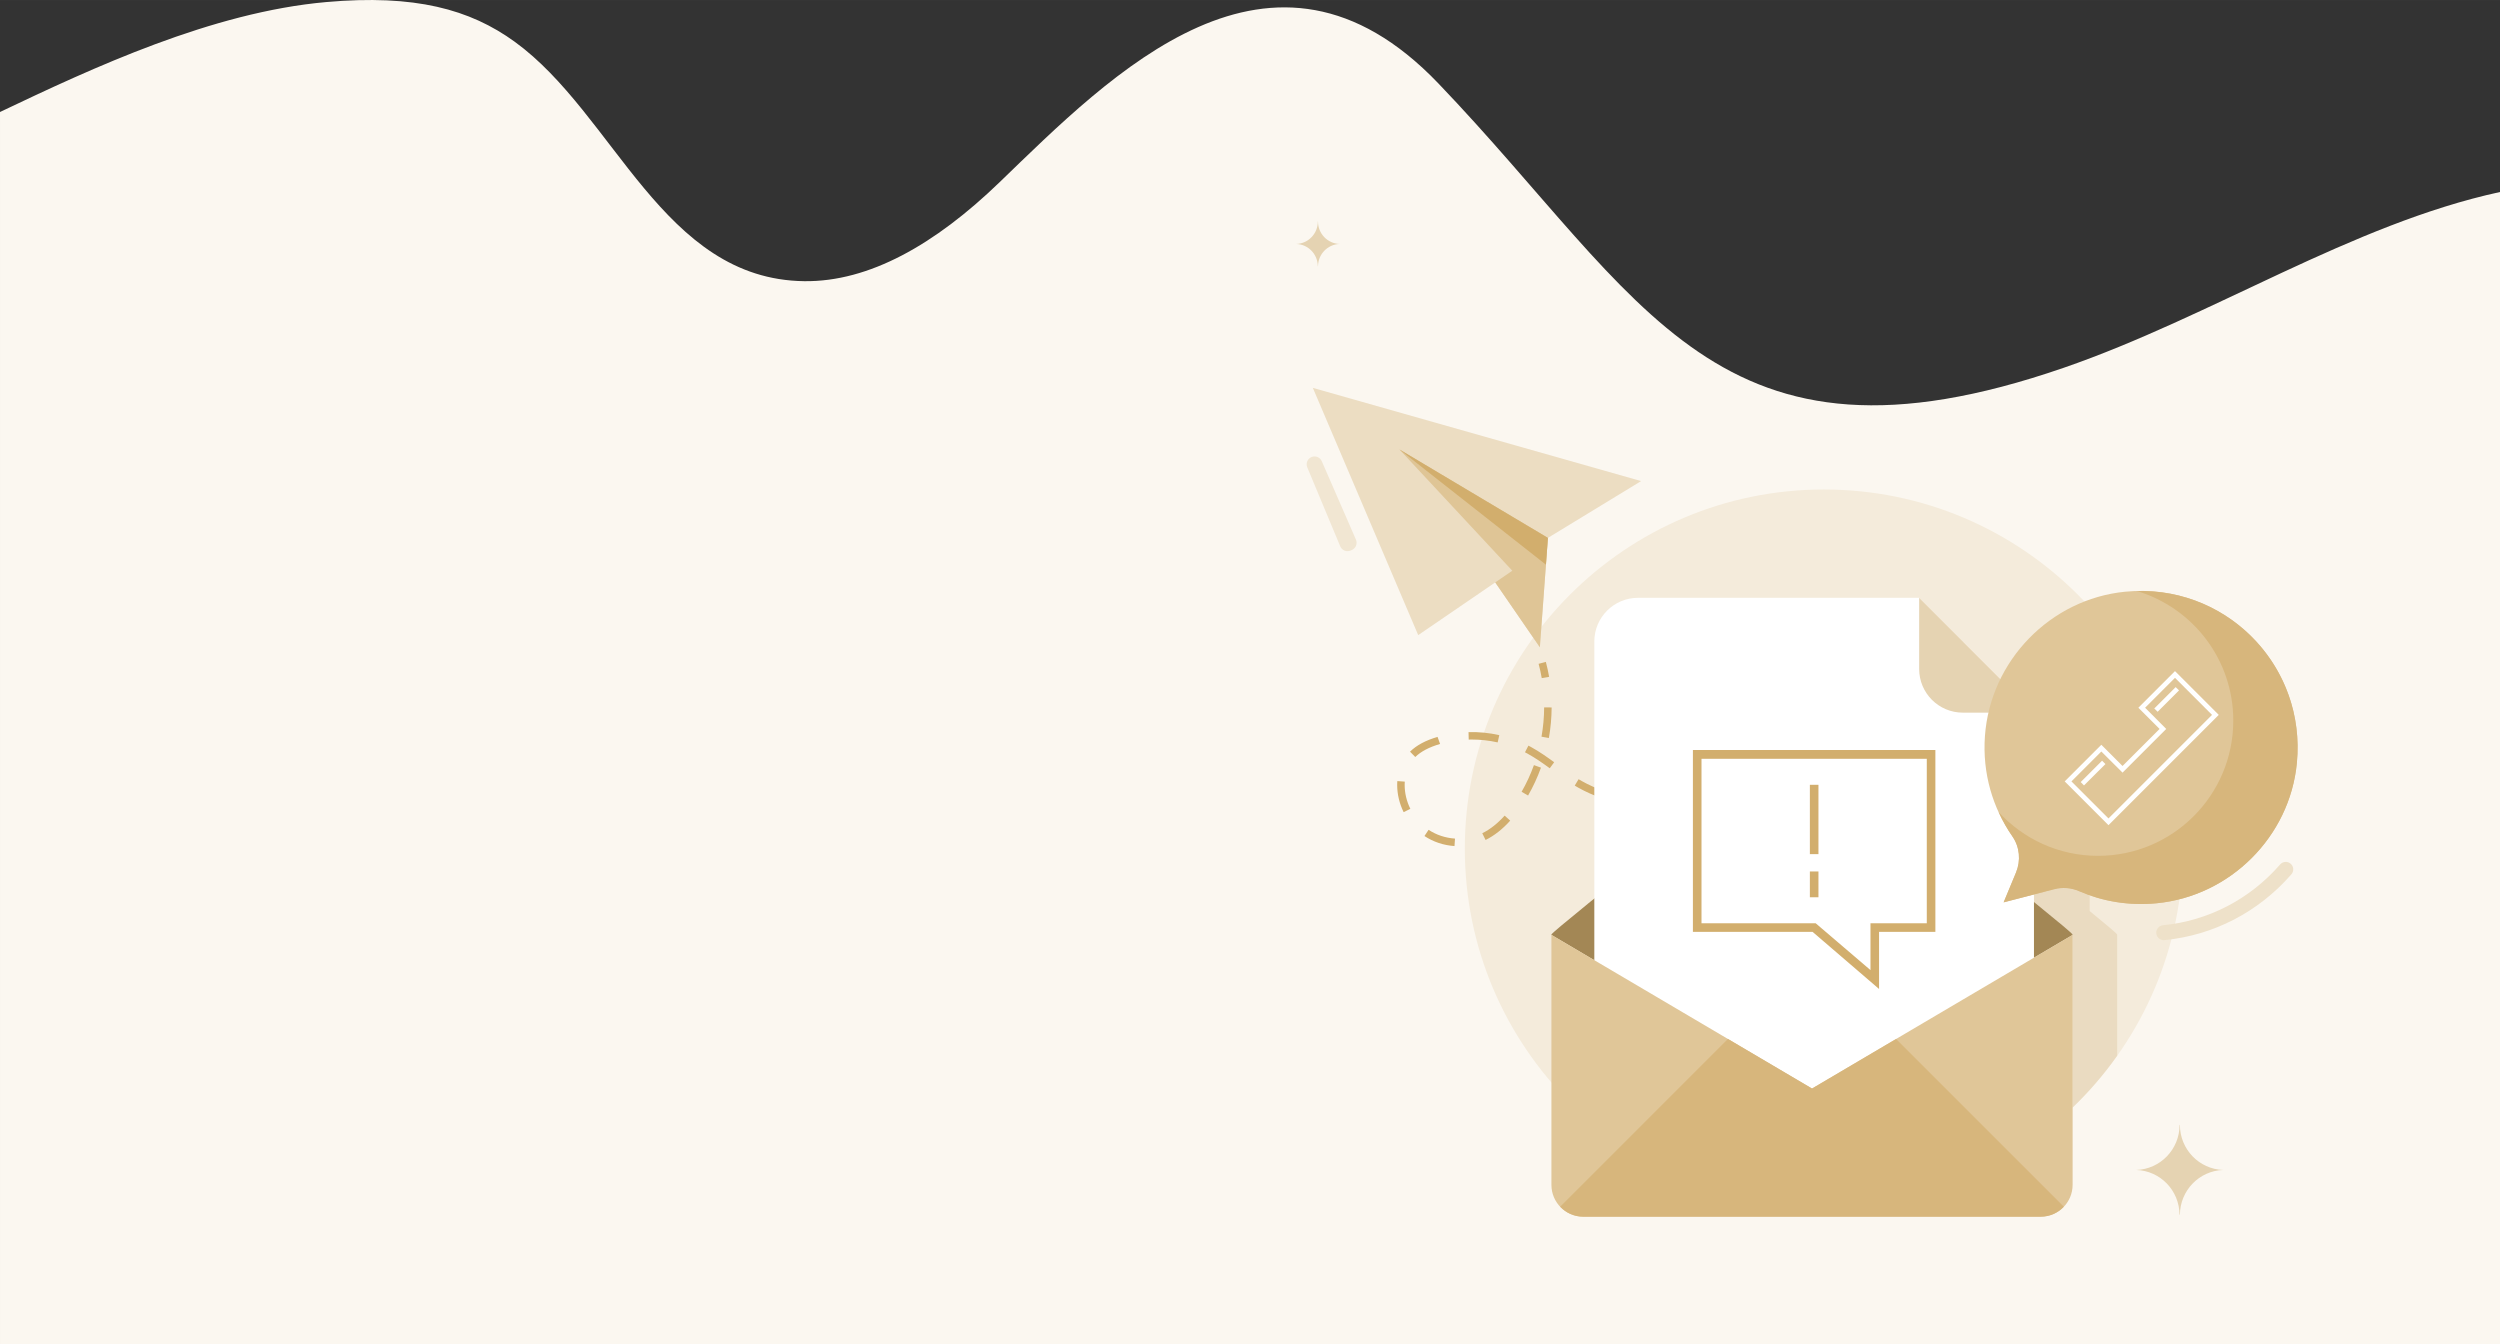 <?xml version="1.0" encoding="UTF-8"?>
<!DOCTYPE svg PUBLIC "-//W3C//DTD SVG 1.1//EN" "http://www.w3.org/Graphics/SVG/1.1/DTD/svg11.dtd">
<!-- Creator: CorelDRAW X7 -->
<svg xmlns="http://www.w3.org/2000/svg" xml:space="preserve" width="27.165in" height="14.605in" version="1.1" style="shape-rendering:geometricPrecision; text-rendering:geometricPrecision; image-rendering:optimizeQuality; fill-rule:evenodd; clip-rule:evenodd"
viewBox="0 0 271654 146050"
 xmlns:xlink="http://www.w3.org/1999/xlink">
 <rect x="0" y="0" width="271654" height="146050" fill="#333333" stroke="none"/>
 <defs>
  <style type="text/css">
   <![CDATA[
    .fil6 {fill:#43BEB2}
    .fil8 {fill:#A38755}
    .fil5 {fill:#D2AE6D}
    .fil12 {fill:#D7B67C}
    .fil4 {fill:#DFC596}
    .fil11 {fill:#E0C698}
    .fil10 {fill:#E5D3B2}
    .fil2 {fill:#EADBC1}
    .fil3 {fill:#ECDDC2}
    .fil7 {fill:#EEE1C9}
    .fil13 {fill:#F1E6D2}
    .fil1 {fill:#F4EBDB}
    .fil0 {fill:#FBF7F0}
    .fil9 {fill:white}
    .fil14 {fill:white}
   ]]>
  </style>
 </defs>
 <g id="Layer_x0020_1">
  <g id="_2556953094720">
   <path class="fil0" d="M0 146050l271654 0 0 -125187c-16142,3510 -31300,13539 -47394,19096 -37829,13062 -45436,-7361 -67966,-30898 -18129,-18941 -35537,-973 -47713,10773 -6988,6741 -14147,10799 -21173,10719 -15404,-175 -20588,-18117 -31473,-26013 -4877,-3538 -10857,-5171 -20484,-4317 -12431,1103 -25359,7142 -35451,11946l0 133881z"/>
   <g>
    <g>
     <path class="fil1" d="M237207 92208c0,-21551 -17470,-39020 -39019,-39020 -21550,0 -39019,17469 -39019,39020 0,21549 17469,39019 39019,39019 21549,0 39019,-17470 39019,-39019z"/>
     <path class="fil2" d="M225214 120336l0 -18750 -7 0 0 -44c-23,-97 -2377,-2049 -4187,-3531l0 -820 2190 -566c344,-88 695,-131 1043,-131 566,-1 1126,114 1647,340 380,163 774,320 1169,447l0 1713c1810,1482 2958,2451 2980,2548l0 44 7 0 0 13119c-1437,2033 -3054,3911 -4842,5631z"/>
     <polygon class="fil3" points="142655,42145 154105,69011 162473,63286 167324,70333 168199,58446 178327,52274 "/>
     <polygon class="fil4" points="164329,62015 154105,69011 162473,63286 167324,70333 168199,58446 152060,48834 "/>
     <polygon class="fil5" points="167984,61359 152060,48834 168199,58446 "/>
     <path class="fil5" d="M167529 73684c-91,-523 -205,-1045 -341,-1553l786 -209c141,530 261,1076 356,1623l-801 139z"/>
     <path class="fil5" d="M168303 80191l-801 -142c186,-1050 283,-2121 289,-3182l813 4c-6,1107 -107,2225 -301,3320zm-5564 479c-924,-206 -1872,-312 -2817,-312l-330 5 -20 -813c1119,-27 2248,81 3344,328l-177 792zm-8954 1587l-569 -581c716,-701 1694,-1225 2992,-1605l273 767c-1195,350 -2087,823 -2696,1419zm14614 1222c-748,-544 -1550,-1115 -2420,-1591l-272 -145 373 -722c97,49 193,101 289,153 912,500 1773,1113 2509,1649l-479 656zm34913 1072l-251 -773c1033,-335 2061,-686 3084,-1049l271 766c-1028,365 -2064,719 -3104,1056zm-6316 1800l-191 -790c1016,-247 2074,-527 3143,-833l224 782c-1080,309 -2148,591 -3176,841zm-30952 90l-705 -405c526,-916 978,-1891 1340,-2898l765 275c-379,1052 -850,2070 -1400,3028zm8111 323c-955,-325 -1851,-722 -2662,-1180 -127,-71 -254,-146 -380,-221l420 -696c118,71 237,141 358,209 769,433 1618,810 2526,1119l-262 769zm16381 822l-109 -805c1045,-143 2123,-321 3203,-529l153 798c-1094,212 -2186,392 -3247,536zm-9864 370l-519 -40c-999,-84 -1905,-196 -2768,-346l138 -801c840,145 1722,255 2697,337l508 38 -56 812zm3296 106l-4 -812c1059,-5 2149,-49 3238,-129l60 810c-1108,82 -2216,127 -3294,131zm-31447 186c-459,-929 -701,-1950 -701,-2953 0,-83 2,-165 6,-247l10 -176 810 59 -8 149c-3,72 -5,143 -5,215 0,879 213,1775 617,2593l-729 360zm8903 3022l-359 -729c845,-417 1663,-1060 2432,-1916l604 544c-837,932 -1739,1640 -2677,2101zm-3377 663c-1179,-79 -2308,-456 -3264,-1090l449 -677c838,556 1831,886 2870,955l-55 812z"/>
     <path class="fil6" d="M209528 82349l-289 -760c506,-192 1011,-388 1515,-586l296 758c-506,197 -1013,394 -1522,588z"/>
     <path class="fil7" d="M235115 102158c-413,0 -767,-314 -808,-735 -43,-446 284,-843 731,-887 4912,-475 9431,-2821 12724,-6602 296,-339 809,-374 1147,-79 338,294 375,808 79,1146 -3567,4097 -8466,6637 -13793,7154l-80 3z"/>
     <path class="fil8" d="M225210 101587l-28317 16699 -28316 -16699 5 -46c23,-106 1586,-1411 3969,-3347l64 -55c7820,-6349 24278,-19349 24278,-19349 0,0 16459,13000 24278,19349 2420,1964 4012,3292 4034,3402l5 46z"/>
     <path class="fil9" d="M208539 64960l-30552 0c-2620,0 -4745,2125 -4745,4745l0 46194c0,2620 2125,4744 4745,4744l38283 0c2619,0 4744,-2124 4744,-4744l0 -38463 -12475 -12476z"/>
     <path class="fil10" d="M208539 72691c0,2620 2124,4745 4744,4745l7731 0 -12475 -12476 0 7731z"/>
     <path class="fil11" d="M225213 101586l0 27166c0,1899 -1552,3451 -3451,3451l-49740 0c-1899,0 -3442,-1552 -3442,-3451l0 -27166 28316 16696 28317 -16696z"/>
     <path class="fil12" d="M224256 131122l-18225 -18226 -9135 5386 -9137 -5387 -18227 18225c628,663 1508,1083 2490,1083l49740 0c981,0 1864,-419 2494,-1081z"/>
     <path class="fil11" d="M230932 64294c-8152,800 -14664,7519 -15246,15689 -291,4066 861,7843 2983,10898 800,1150 931,2638 393,3932l-1344 3236 5495 -1424c895,-233 1841,-160 2690,208 2547,1105 5416,1609 8430,1317 8001,-775 14475,-7236 15248,-15237 1037,-10733 -7912,-19673 -18649,-18619z"/>
     <path class="fil12" d="M232194 64221c6059,1814 10478,7426 10478,14076 0,8118 -6580,14698 -14698,14698 -4276,0 -8114,-1838 -10799,-4753 423,926 919,1811 1494,2639 800,1150 931,2638 393,3932l-1344 3236 5495 -1424c895,-233 1841,-160 2690,208 2547,1105 5416,1609 8430,1317 8001,-775 14475,-7236 15248,-15237 996,-10310 -7222,-18958 -17387,-18692z"/>
     <path class="fil13" d="M143625 50112l3714 8523c189,435 -11,940 -446,1127l-132 57c-437,189 -944,-14 -1129,-454l-3581 -8579c-190,-449 34,-966 492,-1136 427,-157 902,46 1082,462z"/>
     <path class="fil5" d="M197596 97498l0 -2803 -933 0 0 2803 933 0zm5653 7913l-5954 -5088 -12407 0 0 -17875 24480 0 0 17875 -6119 0 0 5088zm933 -4152l6120 0 0 -19761 -26348 0 0 19761 13007 0 7221 6204 0 -6204zm-7519 -8447l933 0 0 -7536 -933 0 0 7536z"/>
     <path class="fil14" d="M226092 84979l357 366 2332 -2323 -366 -366 -2323 2323zm15002 -7300l-11983 11984c-1583,-1592 -3165,-3174 -4757,-4757l3979 -3979 2305 2305 4025 -4025 -2305 -2305 3979 -3979c1583,1582 3175,3174 4757,4756zm-4757 -4025l-3247 3248 2296 2305 -4748 4748 -2305 -2296 -3247 3247c1344,1345 2680,2680 4025,4025l11251 -11252c-1344,-1344 -2680,-2680 -4025,-4025l0 0zm-2250 3330l366 357 2324 -2324 -366 -356 -2324 2323z"/>
    </g>
    <path class="fil10" d="M232127 127129c2602,85 4688,2220 4702,4865l43 0c21,-2645 2107,-4780 4702,-4865 -2609,-85 -4702,-2242 -4702,-4901l-36 0c0,2659 -2093,4816 -4709,4901z"/>
    <path class="fil10" d="M140853 26509c1296,42 2335,1106 2342,2423l21 0c11,-1317 1050,-2381 2343,-2423 -1300,-43 -2343,-1117 -2343,-2442l-17 0c0,1325 -1043,2399 -2346,2442z"/>
   </g>
  </g>
 </g>
</svg>
